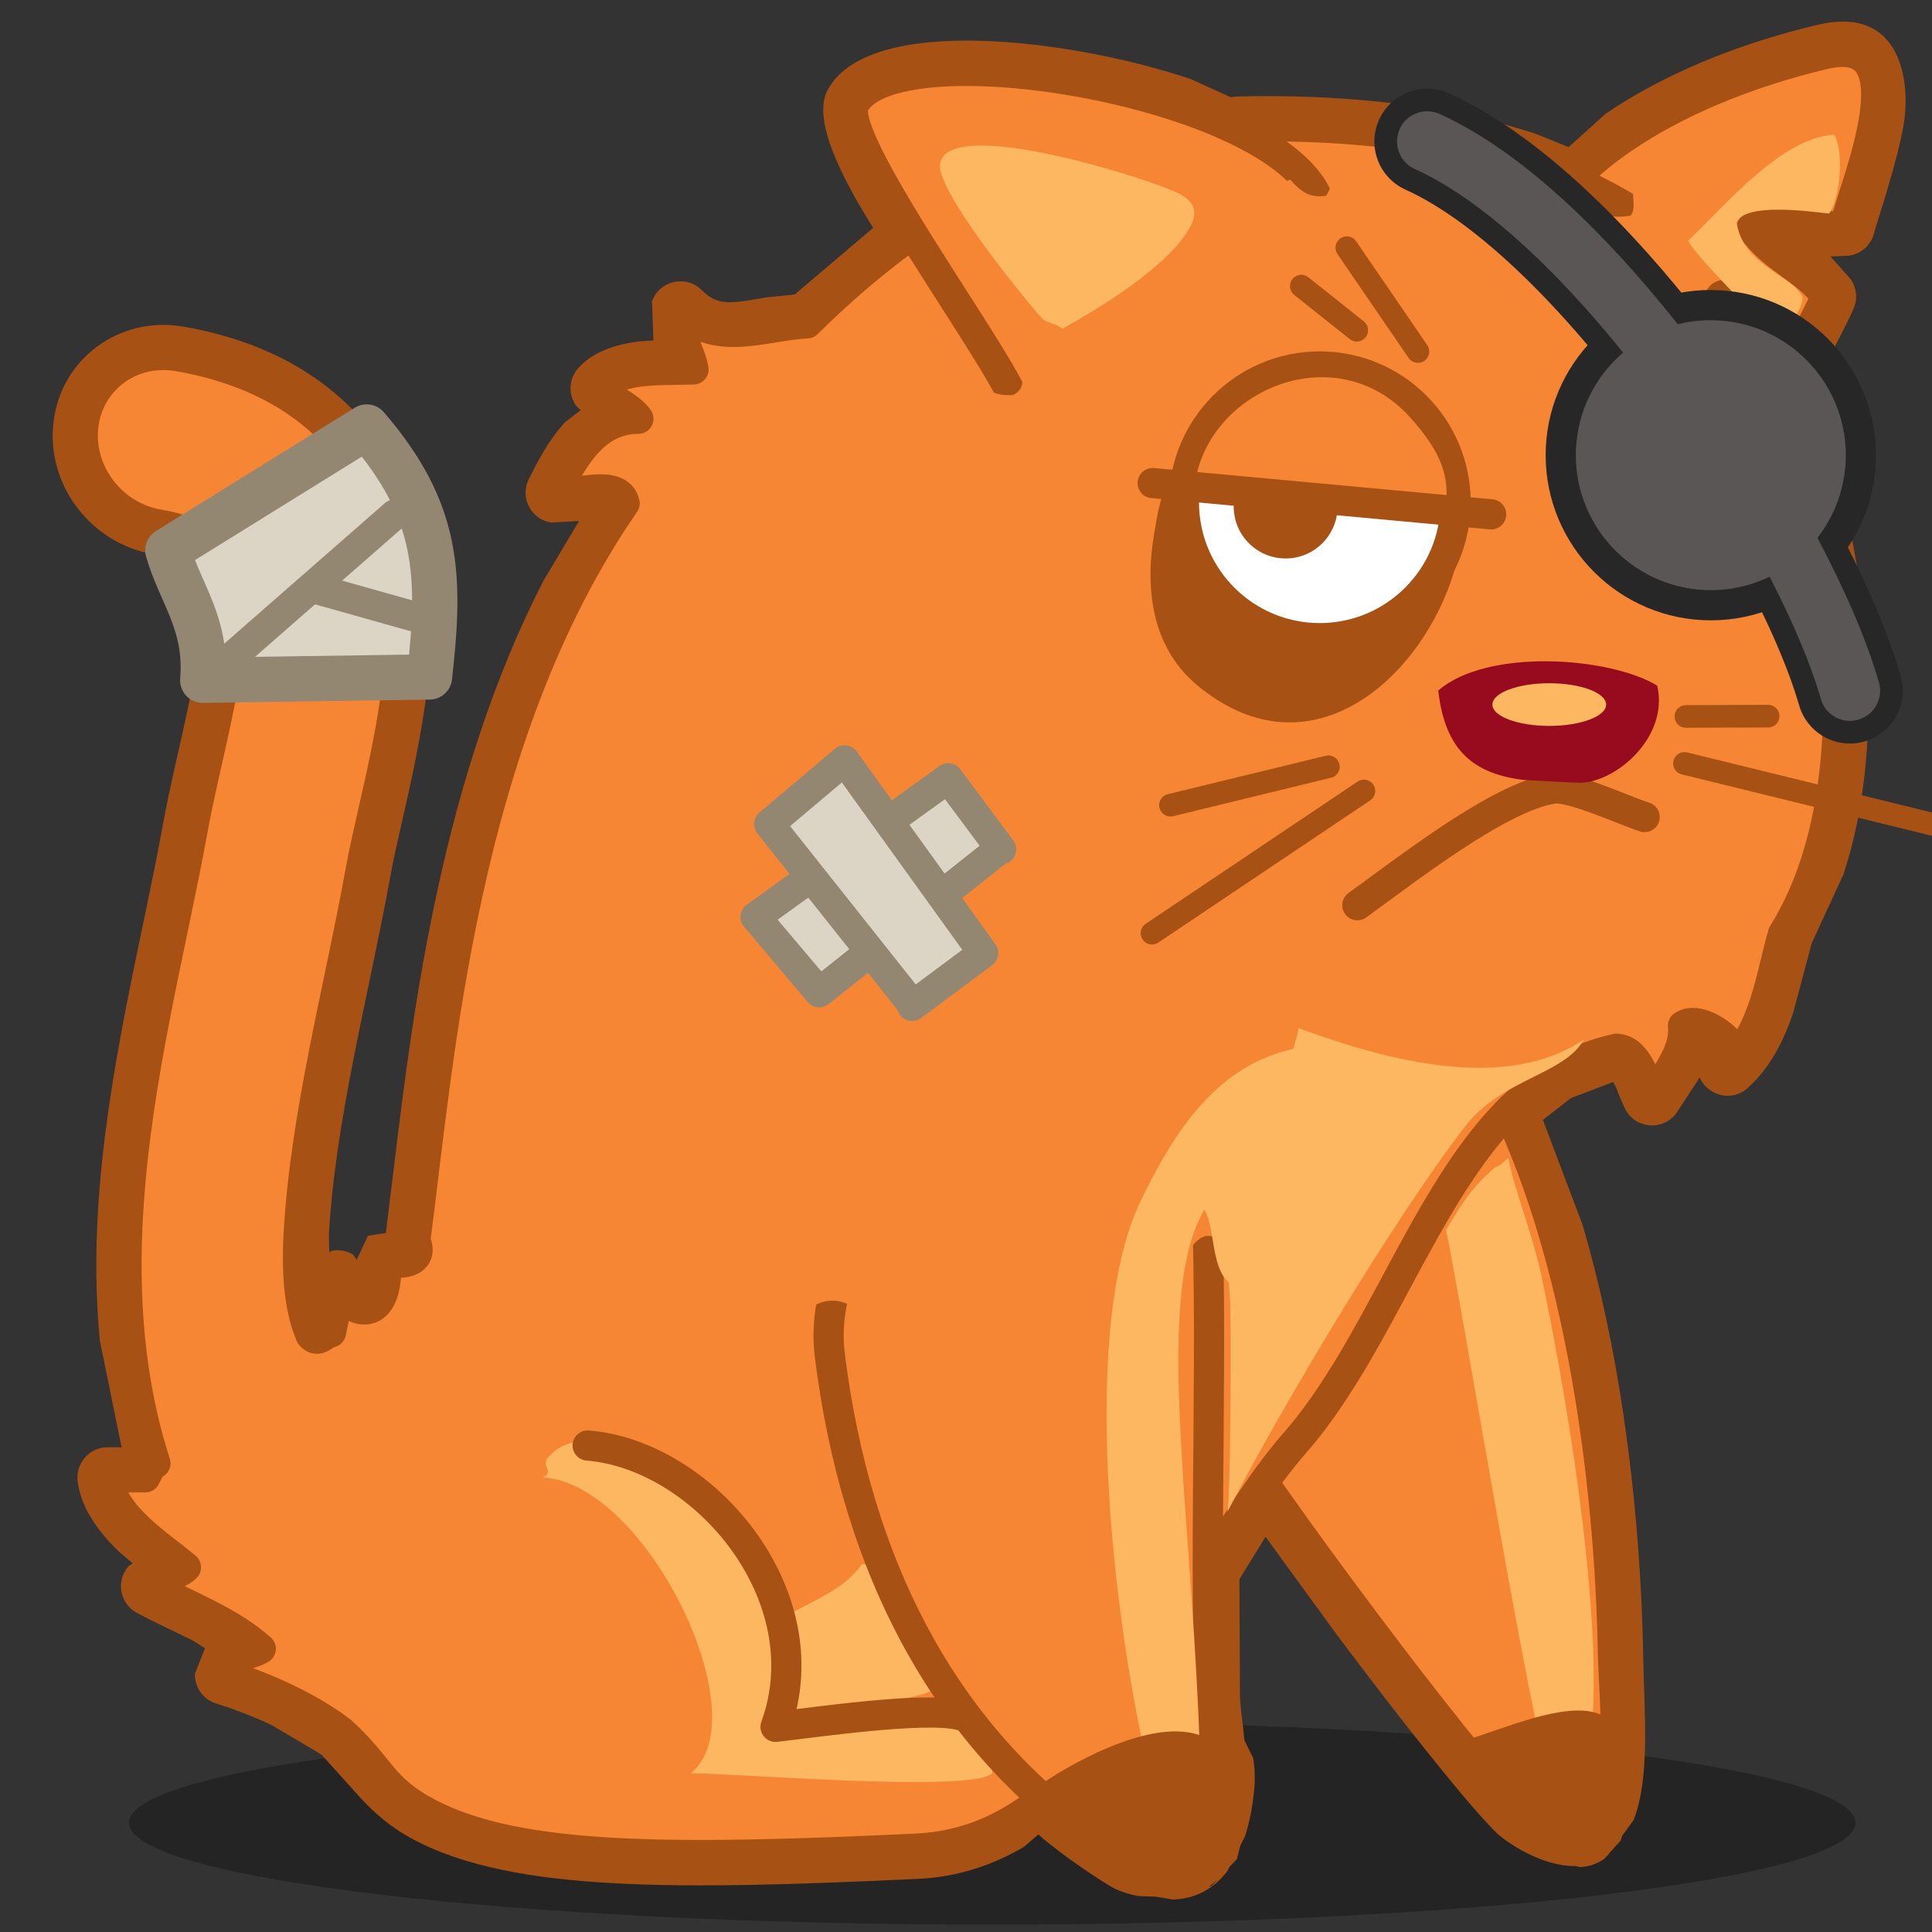 <svg stroke-width=".501" stroke-linejoin="bevel" fill-rule="evenodd" xmlns="http://www.w3.org/2000/svg" overflow="visible" width="128" height="128" viewBox="0 0 96 96"><rect x="0" y="0" width="96" height="96" fill="#333333" stroke="none"/><g fill="none" stroke="#000" font-family="Times New Roman" font-size="16"><path d="M49.303 85.513c23.678 0 42.896 2.267 42.896 5.06 0 2.793-19.22 5.06-42.898 5.06-23.678 0-42.896-2.267-42.896-5.06 0-2.793 19.218-5.06 42.896-5.06z" fill="#000" fill-opacity=".298" stroke="none"/><g stroke-linejoin="round"><path d="M58.25 94.382l-.842-.14-.815-.024c-.57-.102-1.076-.28-1.443-.506-1.196-.734-2.312-1.53-3.354-2.378l-.196-.183-.724.62c-1.568.92-3.302 1.497-5.247 1.588-12.086.568-20.065.637-24.97-1.895-1.268-.653-2.12-1.438-2.82-2.21l-1.866-2.07-2.458-1.456c-.92-.436-1.883-.806-2.773-1.08-.646-.2-1.078-.808-1.056-1.484l.5-1.26-.552-.358c-.86-.437-1.807-.857-2.832-1.406-.862-.46-1.06-1.61-.4-2.333l.196-.123-.703-.598c-.966-.935-1.878-2.13-2.037-3.5-.103-.89.593-1.672 1.49-1.672h.693l-1.08-5.31c-.21-2.178-.215-4.33-.093-6.406.4-6.84 2.214-13.623 3.224-19.204.714-3.942 1.932-7.66 1.85-10.8-.036-1.347-.322-1.81-.393-1.904.02.024-.252-.458-1.94-.752-3.09-.54-5.323-3.445-4.95-6.565.38-3.185 3.31-5.29 6.46-4.742 3.886.677 7.21 2.378 9.48 5.366 2.174 2.86 2.763 6.113 2.833 8.773.128 4.85-1.488 10.14-2.025 13.115-1.1 6.068-2.722 11.998-3.065 17.855l.017.884.15-.08c.354-.054.727.006 1.036.194l.178.26.562-1.193.886-.138.424-3.435c.952-7.893 2.404-19.226 7.4-28.96l1.776-2.98-1.4.07c-.997-.164-1.55-1.25-1.096-2.152.405-.805.962-1.927 1.82-2.848l.757-.58-.226-.22c-.4-.564-.362-1.328.09-1.85.738-.848 1.903-1.2 3.01-1.346l.743-.048-.07-1.944c.37-1.04 1.702-1.336 2.478-.552.862.872 1.618.603 3.226.354l1.386-.144 3.9-3.31-.155-.244C41.9 8.902 40.34 5.994 41.11 4.498c2.02-3.864 12.222-2.536 18.054-.57l1.984.9.36-.034c4.576-.108 9.914.263 14.786 1.85l1.648.666 1.837-1.654C82.594 3.73 86.3 2.176 90.33 1.23c4.175-.978 4.573 2.865 4.283 4.815-.275 1.848-1.418 5.206-1.478 5.486-.133.624-.644 1.094-1.275 1.175l-.905.04.987 1.108c.31.426.374.984.168 1.47-.21.492-.96 1.965-1.73 3.386l-.438.78.91 2.563c1.915 6.287 2.954 14.735.747 21.397l-1.574 3.41-.927 3.48c-.45 1.337-1.124 2.707-2.26 3.725-.81.724-1.967.35-2.364-.48l-.006-.06-1.17 1.785c-.667.91-2.07.78-2.558-.237-.245-.508-.36-.835-.448-1.064l-.138-.245-2.1.802-1.388 1.082 1.963 5.193c2.05 6.945 2.9 14.866 3.017 21.333.052 3 .363 6.138-.476 8.267l-.565.777-.075.24-.516.57-.14.17-.176.18c-.334.23-.73.373-1.194.4l-.218-.056c-1.702.03-3.49-1.22-3.95-1.673-1.44-1.423-4.703-5.54-7.897-9.802l-3.556-4.884L61.69 78.3l-.105.172.028 5.842c.012.366.08.906.158 1.547l.063.61.437.89c.108.655.077 1.25.06 1.46-.083.932-.243 1.743-.472 2.436l-.228.448-.17.67-.372.394-.11.214-.484.41-.3.318-.118.037.902-.764c-.708.92-1.646 1.38-2.728 1.402z" fill="#a75214" stroke="none"/><g stroke-linecap="round"><path d="M74.815 54.964c3.73 7.746 5.18 18.7 5.333 27.24.035 2.002.667 7.42-1.153 8.79-.892.672-2.926-.338-3.603-1.01C72.625 87.248 62.53 73.748 60.26 69.81c-1-1.737-.535-5.414.287-7.207 1.215-2.648 2.37-4.525 4.324-6.774 1.816-2.09 10.688-5.817 10.955-1.587l-1.01.72zm1.215-42.348c.76-3.915 6.617-8.04 14.646-9.927 4.823-1.13 1.4 6.646.997 8.526-1.506.193-3.305-.547-4.636.103 1.075 1.553 2.68 2.017 3.697 3.413-.442 1.04-2.92 5.656-3.258 5.994-8.93-1.472-12.108-4.71-11.447-8.112z" fill="#f68634" stroke="#a75214" stroke-width="1.5" stroke-miterlimit="79.84"/><path d="M21.347 90.13c-2.434-1.257-2.39-2.298-4.412-4.113-1.614-1.23-3.867-2.224-5.748-2.805.032-.947 1.13-.9 1.772-1.285-1.55-1.383-3.67-2.16-5.45-3.11.39-.427 1.365-.535 1.73-.938-1.22-1.05-3.66-2.506-3.89-4.47H7.22c.008 0 .28-.664.504-.696-1.338-4.143-1.596-8.397-1.36-12.43.393-6.724 2.16-13.272 3.203-19.025.656-3.63 1.96-7.768 1.87-11.108-.04-1.524-.366-2.338-.697-2.773-.26-.34-.905-.977-2.878-1.32-2.328-.406-3.994-2.605-3.72-4.91.276-2.306 2.388-3.85 4.716-3.444 3.61.627 6.557 2.176 8.546 4.794 1.913 2.52 2.462 5.422 2.527 7.907.123 4.65-1.414 9.555-2.002 12.81-1.065 5.887-2.735 12.06-3.085 18.034-.137 2.365.112 3.99.592 5.1.378.444.68-.096 1.01-.143.18-.91.38-1.554.287-2.594-.017 1.372 2.644 2.84 2.45-1.01.545.31 1.99.176 1.45-.94 1.182-8.978 2.31-24.938 10.404-36.65-.29-1.266-2.515-.38-3.424-.53.896-1.782 1.947-3.664 4.108-3.674-.38-.59-1.56-1.07-1.874-1.514.917-1.055 3.005-.875 4.612-.937-.127-.88-.958-2.014-.65-2.883 1.777 1.794 4.18.696 6.29.596 6.923-6.83 13.537-9.593 21.44-9.78 9.14-.217 20.478 1.54 25.444 10.248 3.475 6.097 6.937 21.303 1.612 29.87-.63 2.177-.906 4.882-2.758 6.54.052-.107.068-.907.072-1.155-.483-.545-1.6-1.27-2.283-.822.142 1.163-.803 2.45-1.537 3.45-.366-.76-.702-2.245-1.762-2.31-8.22 1.773-10.43 13.215-15.96 19.555-6.047 6.93-9.24 19.742-18.81 20.192-12.25.575-19.745.575-24.213-1.73z" stroke="#a75214" fill="#f68634" stroke-width="1.5" stroke-miterlimit="79.84"/><path d="M50.352 19.786c-1.075-2.577-8.756-12.954-7.91-14.598 2.597-4.97 34.332 2 19.164 10.195-1.67.903-9.877 4.727-11.254 4.403z" fill="#f68634" stroke="#a75214" stroke-width="1.5" stroke-miterlimit="79.84"/><path d="M48.51 18.773c.28.66 1.158.93 1.84.85.984-.488.095-1.757-.143-2.263 3.17-1.964 11.013-7.25 13.9-8.434.546.61.978.93 1.79.8.21-.375.396-.692.235-1.365 1.248.7 1.317 1.67 1.32 3.064.02 10.735-17.373 13.806-19.506 8.34.288-.258.476-.588.565-.99zm27.024-8.363c.67-.225 1.703-.46 2.808-.64.91.827 1.562 1.13 2.68.947.274-.32.087-.873.13-1.255.76-.034 1.427-.01 1.88.102.143.035.207.148.237.24.12.36.303.905.505 1.535l1.062-.34C85 11.945 86.31 13 86.11 13.965c-1.296-.34-1.788.93-1.19 1.972.03.387.01.688-.083.855-2.346 4.198-7.91-5.12-9.304-6.386z" fill="#f68634" stroke="none"/><path d="M59.957 22.22c-2.052.896-2.293 2.416-2.61 4.307-.49 2.924-.032 5.716 2.15 7.53 10.523 8.74 20.967-16.657 4.975-13.985-1.72.287-3.207.91-4.302 2.062-.074.026-.144.054-.213.084z" fill="#a75214" stroke="none"/><path d="M65.558 18.21c3.725-.012 6.76 3.004 6.77 6.73.01 3.724-3.005 6.758-6.73 6.77-3.725.01-6.76-3.006-6.77-6.73-.01-3.726 3.005-6.76 6.73-6.77z" stroke="#a75214" fill="#fff" stroke-width="1.5" stroke-miterlimit="79.84"/><path d="M67.445 44.98c2.302-1.65 7.08-5.424 9.753-5.795.9-.124 3.52 1.095 4.523 1.414" stroke="#a75214" stroke-width="1.5" stroke-miterlimit="79.84"/><path d="M63.882 22.59c1.424 0 2.58 1.157 2.58 2.58 0 1.425-1.156 2.58-2.58 2.58-1.424 0-2.58-1.155-2.58-2.58 0-1.423 1.156-2.58 2.58-2.58z" fill="#a75214" stroke="none"/><path d="M59.36 24.125c.616-4.754 7.01-7.454 10.682-3.413 1.713 1.886 1.9 3.034 1.827 4.248l-12.51-.835z" fill="#f68634" stroke="none"/><path d="M57.275 24.004l16.82 1.554" stroke="#a75214" stroke-width="1.5" stroke-miterlimit="79.84"/><path d="M57.242 46.37l10.53-7.067m-9.612.707l7.846-1.91m4.45-20.632l-3.533-5.16m.495 4.102l-2.757-2.193" stroke="#a75214" stroke-width="1.125" stroke-miterlimit="79.84"/><path d="M52.788 16.338c-.122-.18-.844-.333-.99-.495-1.022-1.144-5.29-6.4-5.088-7.704.38-2.427 10.34.71 11.873 1.483.635.32.962.782.637 1.484-.92 1.978-4.523 4.17-6.432 5.23zm35.902.352c.1-.428 1.052-1.59.85-1.978-.568-1.085-2.93-1.507-3.252-3.675.477-.974 3.587-.535 4.595-.424.55-.686.766-3.185.247-3.923-2.66.17-5.45 3.583-7.245 5.265.294.713 3.55 3.88 4.31 4.806l.496-.07zM26.968 73.412c5.17.29 10.814 11.962 7.35 14.7 2.28 0 13.977.982 14.988 0v-1.01c-1.908-2.64-7.95-1.616-10.665-1.44 3.77-7.094-8.263-16.95-11.383-13.26-.442.397.338.733-.288 1.01z" fill="#feb761" stroke="none"/><path d="M42.82 77.735c-.9 1.293-2.553 1.85-3.818 2.594.505 1.2.634 4.1-.073 4.9 2.426-.865 5.37-.37 7.42-1.227-.613-2.1-2.935-3.468-2.666-6.27h-.864z" fill="#feb761" stroke="none"/><path d="M59.9 57.99c.423 8.728-.086 17.594.215 26.375.074 2.154.933 5.442 0 7.35-.59 1.207-3.07 1.402-4.18.72-9.06-5.566-13.42-14.83-14.7-25.076-.754-6.043 5.577-11.956 11.242-11.964 1.07-.002 6.625 2.055 7.422 2.594z" fill="#f68634" stroke="#a75214" stroke-width="1.5" stroke-miterlimit="79.84"/><path d="M29.2 71.826c5.81.476 11.706 7.484 9.337 13.98 1.936-.22 7.48-1.03 9.184-.577" stroke="#a75214" stroke-width="1.5" stroke-miterlimit="79.84"/><path d="M39.794 66.45c-.166-2.536 3.31-2.24 3.17-.24 2.152-3.935 9.285-10.053 13.98-8.31.832.307 1.378 4.836 1.73 5.37.085-.7.783-2.122 1.585-1.82.503.405 1.23 1.184 1.583 1.726.276-2.335-1.65-8.067-3.603-9.463-6.233-4.456-12.638-2.72-17.58 1.588-1.197 1.044-3.655 5.757-1.947 7l1.08 4.15z" fill="#f68634" stroke="none"/><path d="M60.98 75.14c2.662-5.16 8.23-14.514 11.817-19.167 1.844-2.39 4.923-2.556 5.91-4.323-3.867 2.617-9.67 1.09-14.17-.556-.685 3.002-2.708 6.56-4.81 8.84.71.857.363 2.94 1.33 3.785.02.295.044.595.067.9.057.744.034 10.05-.144 10.52z" fill="#feb761" stroke="none"/><path d="M61.124 58.71c-4.8 3.22-1.4 17.05-1.44 32.428-1.13.575-2.07-1.136-2.307-2.017-1.89-7.017-3.91-22.747-.72-29.4 1.73-3.606 3.903-6.882 7.782-7.637.64 3.428-1.12 4.215-2.45 6.34-.313-.017-.6.08-.867.29zm10.726 2.422c.66 2.834 4.588 27.256 5.464 28.14.265-.1.468.27.82.14 2.693-3.866-.483-21.145-1.59-26.233-.38-1.753-1.417-4.463-1.585-5.62-.14.017-.284.327-.65.43-1.216 1.033-1.705 1.88-2.46 3.14z" fill="#feb761" stroke="none"/><path d="M52.132 88.39c1.966-1.266 6.228-3.444 8.27-1.72.408.344.483 1.454.434 2.018-.64 7.327-5.868 3.66-8.936-.144.073-.05.15-.1.232-.153zm20.52-1.864c1.966-.554 5.805-2.365 7.28-1.08.052 1.17.147 5.74-1.513 5.836-2.303.133-4.544-3.37-5.766-4.756z" fill="#a75214" stroke="none"/></g></g><path d="M83.77 35.6l4.088-.015" stroke-width="1.125" stroke="#a75214" stroke-linecap="round" stroke-linejoin="round" stroke-miterlimit="79.84"/><path d="M8.34 27.344l9.88-6.127c3.62 4.192 3.684 7.406 3.122 12.42l-11.268.165c.232-2.84-1.094-4.238-1.734-6.458z" stroke-width="2.25" fill="#dcd5c6" stroke="#948772" stroke-linecap="round" stroke-linejoin="round" stroke-miterlimit="79.84"/><path d="M11.547 32.626l8.07-7.062m-4.152 3.634l5.017 1.41" stroke-width="1.5" stroke="#948772" stroke-linecap="round" stroke-linejoin="round" stroke-miterlimit="79.84"/><path d="M83.7 37.933l12.317 3.023" stroke-linejoin="round" stroke-linecap="round" stroke="#a75214" stroke-width="1.125" stroke-miterlimit="79.84"/><path d="M37.544 45.563l9.573-6.89 2.627 3.53-.187.08-8.85 7.023-3.163-3.743z" stroke-linejoin="round" stroke-linecap="round" fill="#dcd5c6" stroke-width="1.5" stroke="#948772" stroke-miterlimit="79.84"/><path d="M41.964 37.783l6.89 9.573-3.53 2.627-.08-.187-7.023-8.85 3.745-3.163z" stroke-linejoin="round" stroke-linecap="round" fill="#dcd5c6" stroke-width="1.5" stroke="#948772" stroke-miterlimit="79.84"/><path d="M75.71 38.756c-2.437-.3-3.907-1.416-4.243-4.443 2.43-2.116 8.522-1.678 10.88-.244.605 2.644-2.2 4.91-3.953 4.826-.137-.01-2.548-.123-2.685-.14z" fill="#980b1f" stroke="none"/><path d="M76.98 33.95c1.562 0 2.828.475 2.828 1.06 0 .585-1.266 1.06-2.827 1.06-1.56 0-2.825-.475-2.825-1.06 0-.585 1.266-1.06 2.827-1.06z" fill="#feb761" stroke="none"/><path d="M70.917 7.03C79.46 10.888 89.6 26.268 91.92 34.32" stroke-linejoin="round" stroke-linecap="round" stroke-width="5.25" stroke="#272727" stroke-miterlimit="79.84"/><path d="M85.01 15.162c4.115 0 7.457 3.342 7.457 7.457 0 4.113-3.342 7.455-7.457 7.455s-7.457-3.342-7.457-7.457c0-4.116 3.342-7.458 7.457-7.458z" stroke="#272727" fill="#5a5656" stroke-width="1.5" stroke-linecap="round" stroke-linejoin="round" stroke-miterlimit="79.84"/><path d="M70.917 7.03C79.46 10.888 89.6 26.268 91.92 34.32" stroke-width="3" stroke="#5a5656" stroke-linecap="round" stroke-linejoin="round" stroke-miterlimit="79.84"/></g></svg>